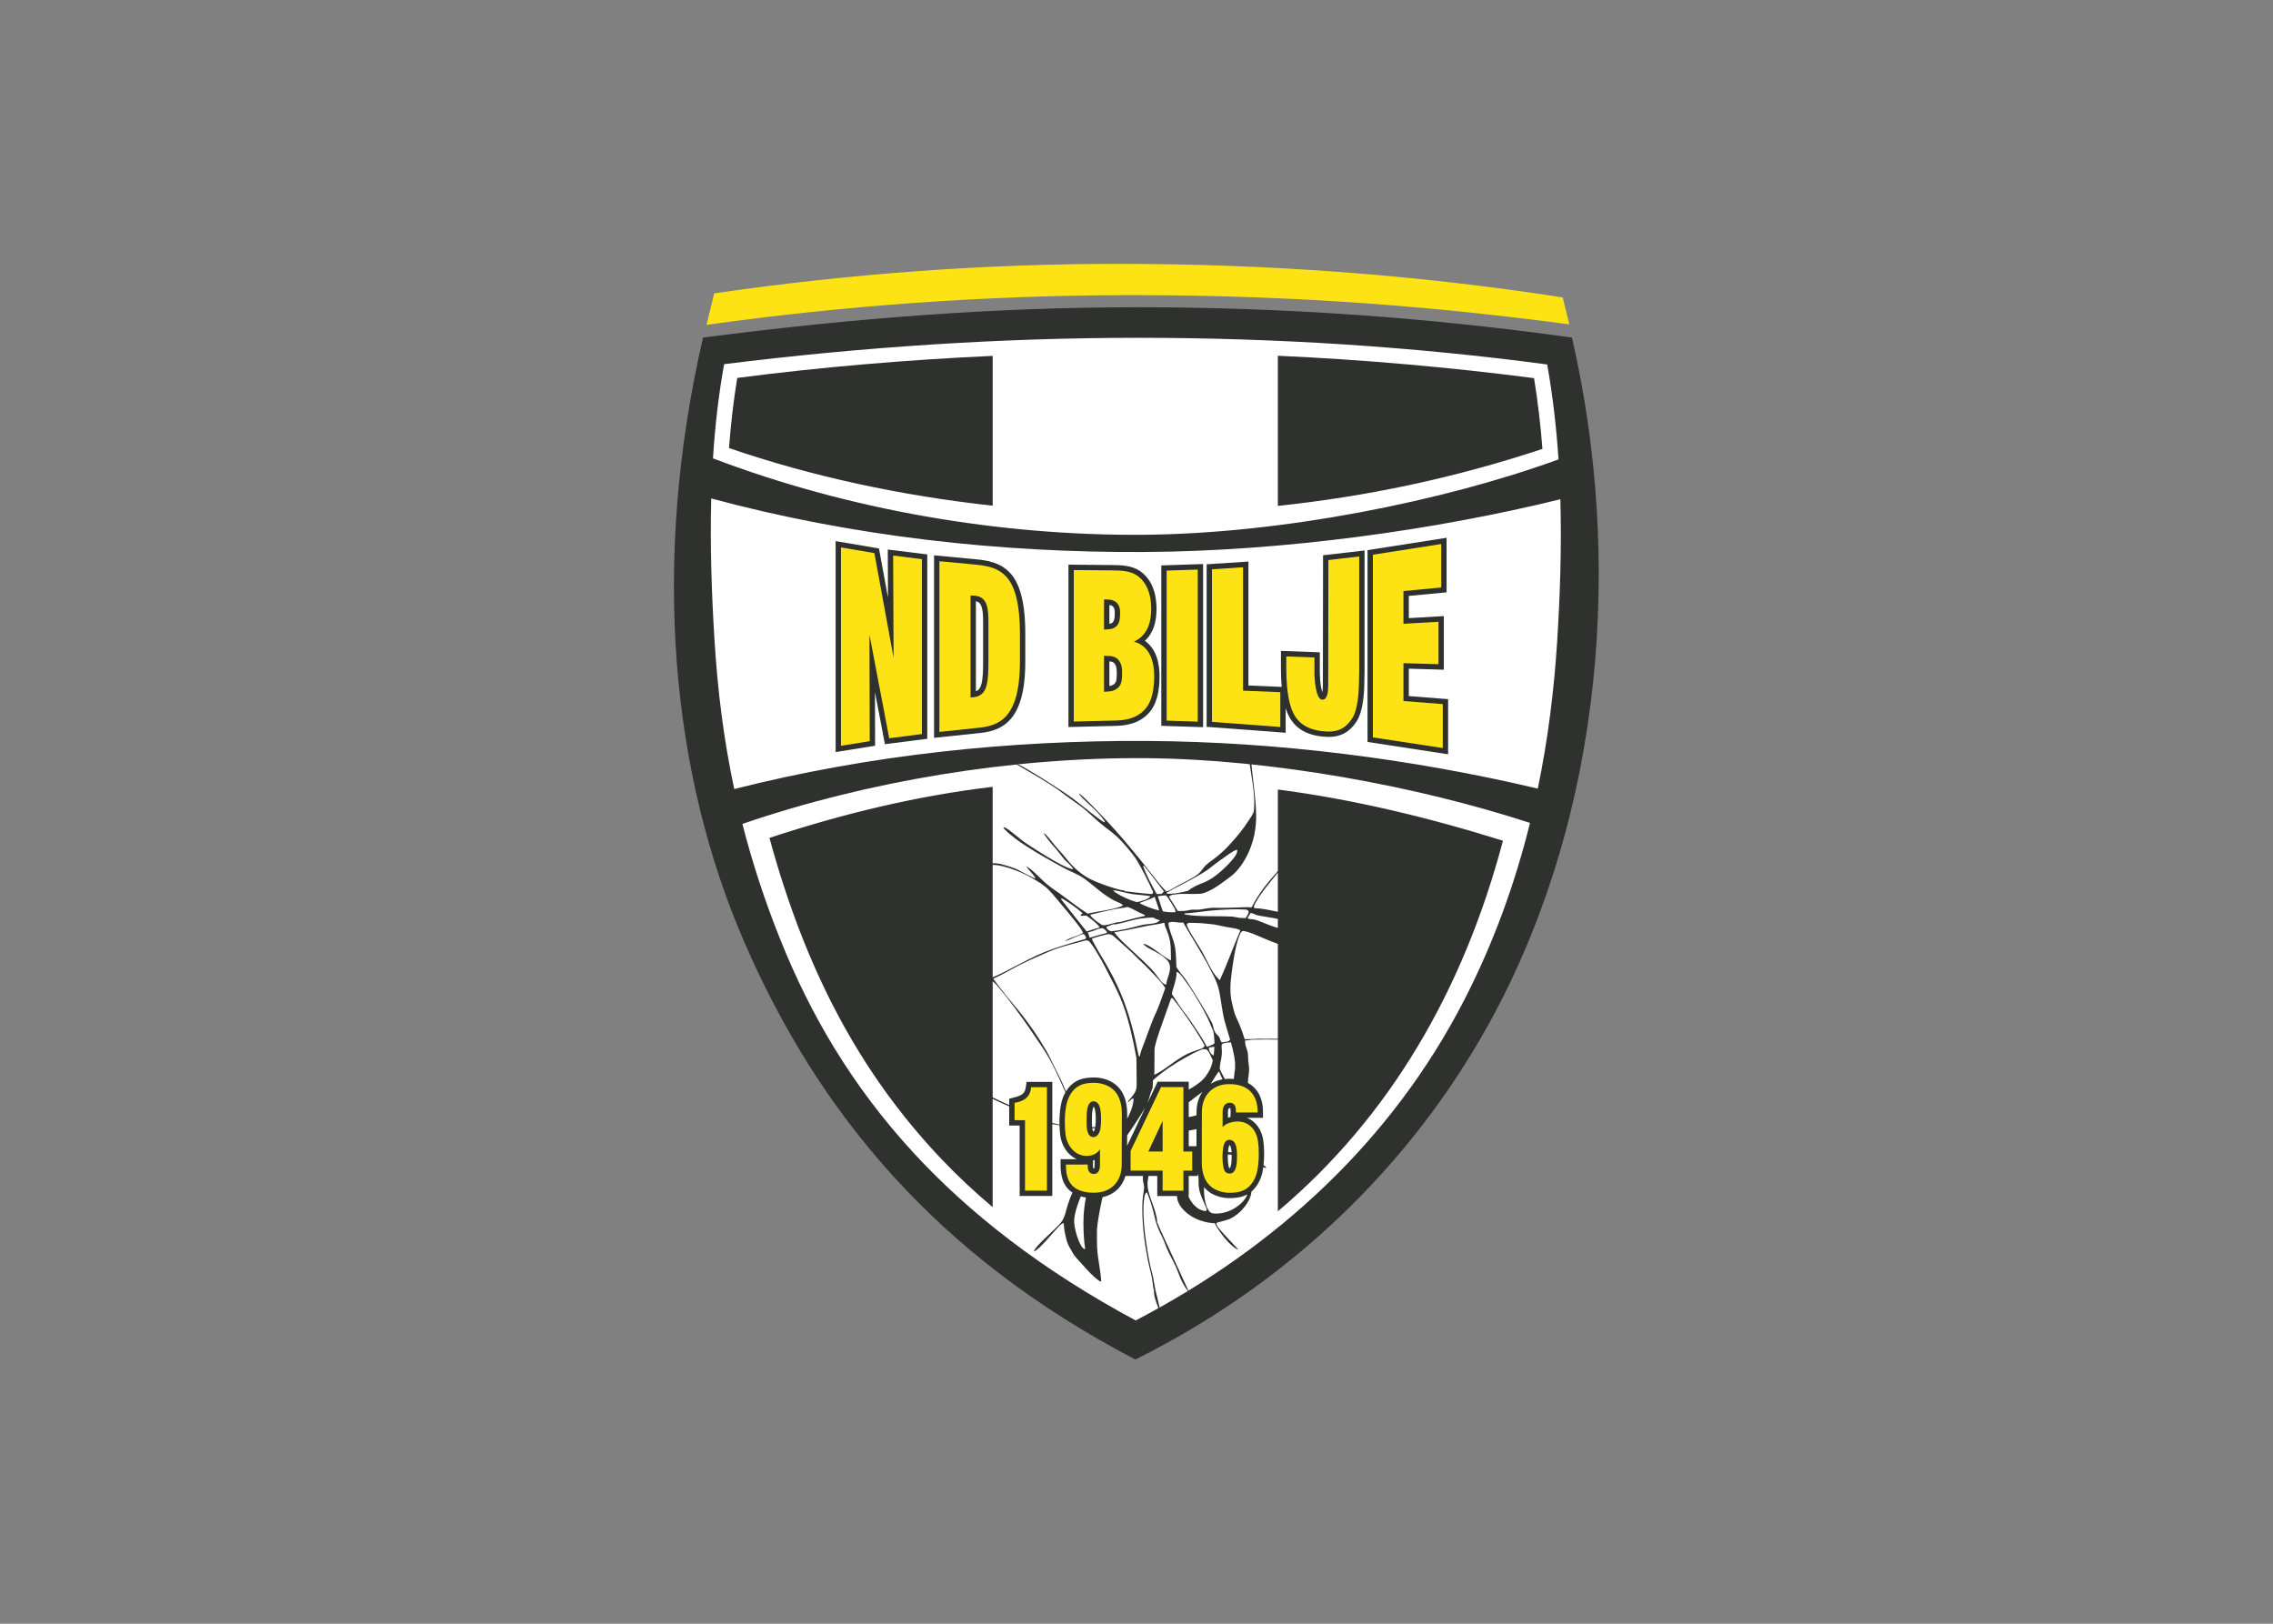 <svg clip-rule="evenodd" fill-rule="evenodd" stroke-linejoin="round" stroke-miterlimit="2" viewBox="0 0 560 400" xmlns="http://www.w3.org/2000/svg"><rect x="0" y="0" width="560" height="400" fill="#808080" stroke="none"/><g transform="matrix(.804 0 0 .804 160.268 64.978)"><path d="m16.087 22.622c45.095-5.874 89.015-9.311 133.419-9.303 44.404.009 88.792 3.118 132.853 9.303 15.704 68.201 9.446 144.932-23.817 207.217-22.155 41.486-58.4 80.207-109.959 105.89-60.604-31.528-97.013-75.254-119.869-127.953-22.152-51.078-28.714-115.307-12.627-185.154z" fill="#2e312d"/><path d="m22.561 30.763c-1.711 9.398-2.799 19.063-3.419 28.856 41.525 15.829 88.11 23.776 132.053 23.415 42.252-.348 91.739-10.247 127.043-23.091-.641-9.738-1.747-19.456-3.468-29.087-41.462-5.531-83.436-8.166-125.266-8.174-42.073-.008-85.218 2.858-126.943 8.081zm-3.96 41.146c-.374 14.495.124 29.143 1.013 43.504.947 15.305 2.801 30.321 6.041 45.533 41.328-10.466 84.351-14.992 126.567-14.738 39.685.238 80.942 5.449 119.668 14.604 3.077-14.851 4.993-30.001 5.952-45.348.892-14.269 1.377-28.781.964-43.311-38.465 9.478-85.015 15.903-127.273 16.157-44.389.267-89.668-4.751-132.932-16.401zm9.554 99.714c2.986 11.704 6.845 23.587 11.792 35.866 8.898 22.09 21.515 44.251 40.955 65.243 16.814 18.156 38.733 35.437 67.765 51.04 43.127-22.497 78.546-55.128 100.68-98.188 8.955-17.422 15.532-35.579 20.155-54.259-34.351-11.229-79.006-19.524-117.618-19.841-40.905-.336-85.372 6.976-123.729 20.139z" fill="#fff"/><path d="m261.219 176.779c-22.729-7.118-46.022-12.712-68.982-15.691v25.009c-.99 1.076-2.03 2.284-3.002 3.489-.878 1.087-1.65 2.06-2.439 3.215-.931 1.362-1.843 2.891-2.604 4.398-1.606-.145-3.119.008-4.907.065-2.31.072-4.78.11-6.954.064-1.379-.028-3.453.585-4.812.586-.634.001-1.239-.069-1.869.008-.443.054-1.202.271-1.804.342-.611.072-1.514.027-2.289.038-.942-1.652-1.681-2.691-2.531-4.089-.205-.563.397-.784 1.268-.927.819-.134 2.127-.241 2.75-.229 2.245.041 5.374.124 6.318-.184 2.73-.894 4.875-2.515 6.769-3.903 1.228-.9 2.244-1.604 3.207-2.624 1.971-2.088 3.493-4.722 4.59-7.608.894-2.355 1.425-4.912 1.593-7.415.216-3.217-.12-6.483-.562-10.565-.285-2.625-.663-5.384-.989-8.979h-.49c.109 2.044.868 5.824 1.258 9.168.323 2.77.316 5.315.169 6.575-.118 1.016-1.065 2.187-1.563 2.971-1.572 2.475-3.385 4.762-5.475 7.029-.989 1.073-1.815 1.973-2.765 2.815-2.129 1.89-3.563 2.763-4.847 3.857-.571.486-1.183 1.499-1.851 2.226-.401.436-1.243 1.071-1.603 1.289-1.439.871-3 1.725-4.672 2.534-.084.045-.44.21-1.187.644-.64.372-1.406.831-1.993 1.129-.479.244-.878.329-.923.286-.284-.267-.524-.538-.785-.826-1.445-1.594-3.626-4.406-6.286-7.781-1.084-1.375-2.285-2.774-3.467-4.225-6.276-7.706-14.166-15.566-15.506-16.702-1.265-1.072-.613.051 1.516 2.034 1.98 1.844 3.729 3.28 5.581 5.883.193.272.285.611-.264.333-.449-.228-1.185-.815-2.099-1.475-2.648-1.916-6.157-5.115-10.714-8.061-5.197-3.359-10.86-7.029-13.818-8.306-.069-.03-2.617-1.436-1.071-.427 1.943 1.27 6.993 3.969 11.837 7.097 2.717 1.755 4.927 3.623 7.775 5.565 2.418 1.649 4.297 3.525 6.247 5.272 1.334 1.194 2.911 2.358 4.31 3.439 1.743 1.345 3.159 2.855 4.584 4.527 1.491 1.749 2.475 3.04 2.671 3.346 1.861 2.901 4.119 7.463 5.454 10.429.025.683-.395.709-.66.688-1.539-.123-5.167-.488-7.022-.75-.363-.052-.674-.049-.869-.087-.205-.039-.187-.222-.435-.28-.249-.059-.781-.077-1.065-.152-2.228-.586-5.407-1.63-7.419-2.512-1.727-.758-2.568-1.11-4.331-2.379-1.985-1.429-3.436-2.991-5.269-5.288-.92-1.152-1.964-2.164-2.795-3.188-1.483-1.827-2.608-3.342-3.366-3.921-.276-.21-.179.137-.065.305 1.156 1.697 2.507 3.292 3.912 4.874.796.896 1.575 2.069 2.38 2.974.377.424.843.74 1.197 1.09.402.397.798.899 1.203 1.402.123.152.071.351-.246.278-2.093-.48-6.875-3.266-11.109-6.005-1.556-1.007-3.182-2.017-4.345-2.924-1.393-1.087-3.561-2.944-4.508-3.507-.893-.532-1.437-.614-.706.177 1.542 1.669 4.338 3.731 6.739 5.262 4.088 2.606 7.619 4.56 11.743 6.801 1.614.877 3.878 1.704 5.444 2.756 2.443 1.639 4.802 3.94 7.28 5.593.742.495 1.479 1.004 2.422 1.466 1.213.594 2.786 1.168 2.596 1.488-.163.275-1.364.688-3.023 1.061-2.283.512-5.461.956-7.677 1.469-1.364-.828-2.65-1.745-3.925-2.703-1.839-1.381-3.569-2.609-3.898-2.876-1.074-.873-2.988-1.977-4.723-3.462-2.619-2.241-4.376-4.485-6.245-5.398-.418-.205 1.81 2.176 2.616 3.239.117.154.237.526-.392.249-1.222-.537-2.58-1.301-3.621-1.828-.694-.351-1.332-.763-2.184-1.082-1.279-.478-2.49-.844-3.579-1.139-1.19-.323-2.318-.525-3.2-.408v-23.447c-23.237 2.797-45.293 8.061-68.396 15.654 10.903 39.988 27.422 71.846 52.85 98.553 4.863 5.108 10.048 9.955 15.546 14.579v-33.177c1.586.769 3.325 1.538 5.067 2.307v5.865h3.205v21.587h10v-22.033c.729.137 1.462.263 2.2.38.031 1.089.115 2.157.253 3.16.427 3.119 2.276 5.989 5.052 7.219h-4.953l-.012 1.626c-.023 2.981.519 6.054 2.91 8.072.231.195.471.375.719.54-.513 1.135-.972 2.346-1.333 3.476-.703 2.2-.876 3.455-1.447 4.509-.087.161-.326.823-1.414 1.955-1.812 1.886-4.99 4.663-6.492 6.378-.505.578-.929 1.187-1.064 1.512-.041.099-.133.249.156.131.291-.119.873-.535 1.694-1.313 1.744-1.655 4.216-4.733 5.784-6.314.673-.679 1.083-.942 1.329-.972.099-.013.128.046.135.207.092 1.902.652 4.694 1.259 6.182.257.63.625 1.181.97 1.794.305.541.584 1.144.985 1.675.665.882 1.537 1.752 2.298 2.611 1.688 1.902 3.272 3.743 5.555 5.367.121.086.41-.006.398-.181-.228-3.553-.986-6.159-1.244-10.082-.07-1.062-.087-5.102-.038-5.777.165-2.289.917-6.254 1.691-9.751 3.56-.769 6.033-3.15 7.03-6.506h5.376c-.17 1.913.238 1.938.341 3.35.044.594-.426 2.925-.507 4.518-.15 2.939.034 6.104.306 9.052.272 2.953.914 6.556 1.353 8.857.387 2.028.929 3.764 1.257 5.516.23 1.233.274 2.26.401 3.029.036.222.166.319.173.515.084 2.251.367 2.899 1.51 5.973l.369-.188c-.238-.624-.299-1.263-.799-3.26-.193-.775-.436-1.636-.65-2.633-.242-1.131-.389-2.492-.649-3.661-.319-1.428-.721-2.788-1.039-4.297-.423-2.002-.755-4.187-1.085-6.345-.777-5.066-1.121-10.621-.59-13.712.162-.946.224-1.276.77-1.728.547.967 1.652 4.296 2.333 7.256.226.981.316 1.507.669 2.534.754 2.199 1.445 3.241 2.171 4.946.342.803.612 1.611.944 2.408.812 1.942 1.913 3.757 2.717 5.542.855 1.901 1.411 3.757 2.227 5.211.773 1.376 1.521 2.491 2.231 3.225l-.372-.527c.121.125-2.572-5.582-5.695-12.435-1.319-2.893-2.833-6.021-4.054-8.952.009-1.652-.832-4.081-1.444-5.741-.821-2.23-1.361-3.985-1.444-4.932-.192-2.192.182-2.443.202-3.43l.003-.091h2.72v6.156h6.05c-.023 2.131 1.591 4.23 3.759 5.771 2.08 1.479 4.992 2.471 7.854 2.582.359 1.196 2.741 4.354 4.021 5.692 1.754 1.833 3.057 2.545 3.07 2.282.006-.118-3.391-3.528-5.415-5.889-.467-.544-.778-.925-.971-1.265-.473-.837-.309-.944.421-1.147.992-.274 2.497-.63 3.484-1.037 3.599-1.721 6.456-5.651 6.584-8.361.098-.082.195-.167.291-.256 1.733-1.606 2.747-3.81 3.168-6.111.065-.36.124-.729.175-1.105.281.084.594.204.898.331-.078-.42-.434-.705-.826-.909.284-2.49.255-5.216-.072-7.576-.44-3.17-2.212-5.867-4.989-6.959h4.89l.013-1.625c.033-4.343-1.65-7.456-4.63-9.073.011-.332.017-.665.054-1.017.108-1.027.314-2.134.317-3.15.003-.909-.185-1.696-.264-2.581-.07-.781-.024-1.663-.139-2.43-.127-.837-.501-1.587-.69-2.387-.108-.458-.11-.949-.177-1.412 1.197-.089 1.549-.263 2.568-.283 2.409-.047 5.167-.075 7.507-.017v52.617c34.137-28.76 56.768-67.477 68.982-113.555zm-68.982 9.768v12.003c-2.235-.418-4.522-1.032-6.834-1.082-.527-.011-.596-.3-.46-.732.096-.306.265-.605.382-.822.858-1.593 1.845-2.978 2.644-4.02 1.823-2.381 3.223-4.094 4.268-5.347zm0 14.208v2.742c-2.081-.595-3.999-1.404-5.93-2.175-.518-.207-1.077-.38-1.657-.463-.396-.057-.767-.035-1.175-.1-.658-.105-.44-.452-.323-.643.257-.414.492-.842.755-1.224.754.196 1.077.293 1.86.687 1.447.335 3.661.608 5.2.907.435.085.858.175 1.27.269zm0 7.635v29.069c-2.011-.026-3.879-.003-6.121-.007-.309-.001-.762.058-1.07.068-1.049.037-2.023.037-2.963.098-.008-.029-.016-.057-.025-.085-.967-3.121-1.906-5.223-2.65-6.792-.518-1.093-.819-2.617-1.122-3.796-.872-3.396-.625-6.481-.199-9.727.396-3.008 1.107-8.309 2.373-11.354.284-.682.407-1.106.974-1.426.629-.014 1.675.282 2.943.77 2.281.88 5.28 2.268 7.86 3.182zm-24.931 56.768c-.766.166-1.554.293-2.376.441v4.769h2.364zm-2.512 20.491c.742 1.754 1.884 3.049 2.942 3.771.544.371 1.177.596 1.88.779.604.164 1.027-.018.638-.999-.71-1.79-1.774-3.63-2.184-5.932-.117-.66-.161-2.295-.146-3.496-.112-.349-.208-.706-.289-1.07v.791h-2.705v6.156zm12.171-13.5c.371.048.739.094 1.1.135-.015-.3-.042-.599-.087-.895-.04-.267-.181-1.235-.557-1.322-.159.195-.284.718-.318.93-.059.354-.105.743-.138 1.152zm1.118.868c-.391-.039-.779-.081-1.164-.125-.05 1.193.006 2.462.198 3.442.029.151.12.588.218.756.051.008.121.01.158.01h.027c.225-.192.396-1.053.436-1.315.115-.76.116-1.518.125-2.285.002-.16.003-.321.002-.482zm-8.45 9.932c-.178 2.219.393 7.732 2.711 8.005 5.035.593 9.709-3.198 10.55-5.819-1.667.919-3.554 1.156-5.559 1.156-1.753 0-3.587-.444-5.135-1.271-1.045-.558-1.891-1.261-2.567-2.071zm-4.703-21.509c.813-.123 1.578-.268 2.385-.554l.003-.976c.005-2.37.639-4.483 1.791-6.161-1.202.894-2.809 2.062-4.178 3.181zm13.822-11.665c.078-.95.235-2.467.392-2.988-.074-.727.029-1.554-.044-2.257-.205-1.991-.68-3.964-1.255-5.986-.683.067-1.375.087-1.945.214-.45.101-.76.302-.898.587-.03 1.347.15 1.644.055 2.856-.138 1.773-.544 2.688-.655 4.34-.017.242.803 1.744 1.575 3.254.292-.032.591-.054.895-.065.652-.022 1.279-.007 1.88.045zm-3.479.119c-.353-.77-.758-1.719-1.058-2.409-.469.284-1.551 2.32-2.572 3.799 1.049-.677 2.267-1.153 3.63-1.39zm-10.343 3.132c1.308-.728 2.48-1.458 3.757-2.537 1.294-1.091 2.877-3.271 3.438-5.603.061-.253.118-.513.172-.782-.426-1.034-.999-2.359-1.632-3.146-.137-.17-.543-.359-1.408-.301-.232.078-.467.163-.702.255-1.543.598-3.149 1.472-4.475 2.221-3.531 1.994-6.993 4.232-10.062 6.989-.022.112-.043.223-.059.334l-.089 1.973c-.771 1.961-1.111 3.498-1.634 4.836l3.165-6.643h9.529zm-13.312 5.535-.028.049c-.877 1.474-3.615 5.705-5.538 8.476l-.007 3.175zm-5.555 3.407c1.816-3.419 1.91-5.308 1.948-5.975.042-.727-1.097.423-1.669.935l-.002-.342c.702-.791 1.18-1.303 1.828-2.255.517-.76.816-1.745.809-2.56l-.077-8.421c-1.107-6.161-2.361-11.503-4.07-16.24-1.155-3.203-2.718-6.129-4.106-8.846-1.852-3.625-3.643-7.184-5.953-10.277-.19-.255-.433-.495-.667-.585-.286-.11-.56-.086-.711-.096-2.849.819-5.409 1.367-8.411 2.343-2.082.678-4.026 1.619-6.148 2.544-1.995.869-4.173 1.857-6.032 2.826-2.7 1.406-5.162 2.875-7.782 4.036 1.144 1.56 2.475 3.316 3.83 5.014 1.658 2.079 3.404 4.011 5.023 6.098 2.527 3.257 4.886 6.668 6.859 10.057.385.662.853 1.401 1.251 2.168.759 1.466 1.451 3.039 2.152 4.387 1.224 2.354 2.25 4.551 3.17 6.81.444-.722.977-1.389 1.604-1.977 2.001-1.875 4.444-2.298 7.107-2.298 1.757 0 3.593.451 5.141 1.287 3.739 2.019 4.918 5.911 4.909 9.885zm-18.917-8.112c-1.263-2.891-2.68-6.019-4.163-8.868-1.246-2.395-2.948-5.06-4.384-7.068-.96-1.341-1.852-2.816-2.829-4.193-2.781-3.92-5.723-8.048-8.932-11.819-.659-.775-1.092-1.378-1.99-2.052v35.567c1.413.632 2.96 1.464 5.067 2.322v-1.916c1.901-.489 3.391-.768 4.277-1.621.781-.752.795-1.971 1.047-3.538h7.881v12.576c.805.168 1.485.356 2.194.509-.044-2.03.098-4.118.434-5.976.248-1.374.705-2.718 1.398-3.923zm-22.298-35.233c2.548-1.037 4.397-2.079 6.658-3.251 2.836-1.471 5.839-3.073 9.18-4.46 1.519-.63 3.135-1.161 4.788-1.713 2.146-.715 4.425-1.345 7.105-2.119l.608-.177c.506-.348.217-.906-.454-1.572-.262.062-.548.133-.957.289-2.124.813-3.598 1.646-4.454 1.825-.646.135.538-.572 2.38-1.199.612-.208 1.331-.491 2.114-.835.315-.138.457-.219.708-.404-.264-1.158-3.637-5.143-7.414-9.635-.521-.619-2.856-3.53-4.171-4.541-3.305-2.541-8.078-4.963-12.614-6.132-1.366-.351-2.568-.532-3.477-.505zm30.524 46.266c.292 0 .574-.002.854-.012-.075.324-.282.897-.523 1.064-.156-.173-.268-.675-.331-1.052zm.913-.369c-.325.004-.646.006-.964.006l-.001-.006c-.081-.764-.059-1.521-.051-2.286.009-.836.003-1.656.11-2.488.038-.296.188-1.178.408-1.472.006.001.012.003.016.004.196.105.386.857.43 1.082.285 1.479.272 3.6.052 5.159zm36.263-21.893c.119-.853.204-1.762.248-2.711-.526.033-1.1.112-1.706.238.046 1.364.78 2.058 1.458 2.473zm-34.021-39.057c.715.244 1.397 1.105 1.358 1.454-1.661.406-3.482.935-5.223 1.446-.052-.011-.094-.033-.12-.072l-.391-1.16-.217-.283c.524-.187 1.045-.368 1.669-.54.582-.16 1.216-.531 1.829-.678.251-.059.697-.148 1.095-.167zm2.873 2.108c.341.159.529.386.772.59 1.708 1.438 3.361 3.047 5.049 4.513.844.733 1.381 1.426 2.215 2.189 1.847 1.688 3.508 3.389 5.181 5.149.49.515.966 1.102 1.467 1.612.444.451 1.224 1.465 1.667 2.151-1.041 2.892-1.712 4.985-2.664 7.149-.374.852-.801 1.721-1.173 2.65-.952 2.376-1.814 4.892-2.48 6.63-.607 1.584-1.211 3.051-1.549 4.574-.038.173-.29-.14-.324-.312-2.763-14-5.823-21.407-12.28-31.876-.708-1.149-1.267-2.285-1.943-3.549-.059-.109-.035-.299.04-.446 1.455-.464 2.829-.844 4.22-1.185.664-.163 1.159-.141 1.802.161zm18.145 19.322c.192.003.384-.015.553.189 3.58 4.346 8.604 12.109 9.697 14.35-.006.317-.435.648-.85.9-.497.16-.969.314-1.361.455-1.272.46-2.609.913-3.823 1.588-1.903 1.058-3.733 2.386-5.564 3.71-1.306.944-2.419 1.653-3.838 2.327.025-.186.041-.374.043-.565l.044-7.165c.009-1.294 1.272-5.016 2.114-7.328 1.128-3.096 1.934-5.613 2.953-8.341.009-.022.019-.064.032-.12zm10.936 14.94c-.7-1.402-1.834-3.312-3.074-5.095-1.015-1.458-2.115-3.278-3.408-4.927-1.3-1.66-2.865-3.985-4.235-6.131.09-.526.176-1.027.209-1.126.553-1.656 1.048-3.484 1.219-4.8.045-.346-.007-.566-.073-.781.684-.402 1.994 1.67 2.77 2.694 1.545 2.039 2.882 4.282 4.224 6.55 1.428 2.415 2.733 4.824 3.594 7.086.223.587.594 1.179.747 1.775.142.555.199 1.175.255 1.799.057.623.114 1.25.113 1.816-.104.328-1.14.736-2.341 1.14zm-12.479-19.027c-.325-.083-.664-.271-1.031-.55-.513-.39-1.324-1.618-2.232-2.801-.494-.643-1.03-1.236-1.533-1.76-2.295-2.393-5.646-5.279-8.572-8.126-1.225-1.191-2.24-2.399-2.501-2.836 2.663-.458 6.232-1.128 9.02-1.755 2.534-.57 4.246-.603 6.293-1.191.063.431.164.92.319 1.283.635 1.486 1.213 3.057 1.473 4.642.26 1.577.199 3.728.238 4.702.002.054.097.957-.136.881-1.083-.357-4.006-2.766-6.081-4.08-1.087-.689-2.198-1.054-2.213-.918-.017.149.479.632 1.403 1.177 1.351.797 3.458 1.692 4.904 2.889 1.412 1.17 1.831 1.953 1.83 3.239 0 .767-.14 1.598-.602 2.856-.296.805-.433 1.505-.579 2.348zm-16.817-16.384c-.296-.065-.547-.177-.754-.309-.621-.399-.843-.986-.69-1.064.375-.146 1.344-.524 1.812-.69.466-.164.723-.02 1.204-.103 1.761-.305 5.107-1.402 7.32-1.714 1.515-.213 2.644-.332 3.975-.315.654.327 1.308.724 2.032.771-.256.461-.997.776-1.507.91-1.124.296-2.585.286-3.81.546-1.315.28-3.264.868-5.259 1.3-1.478.319-2.973.527-4.323.668zm36.41 33.154c-.522-1.772-1.102-3.588-1.63-5.49-.781-2.819-1.17-6.902-1.719-9.443-.451-2.09-1.23-3.688-2.046-5.256-.522-1.006-1.04-2.064-1.566-3.023-1.722-3.142-3.585-6.112-5.552-9.455-.608-1.033-1.227-2.053-1.854-3.18-1.917.241-3.089-.625-4.528.108.093 2.362 1.538 4.47 2.061 7.669.329 2.008.278 4.061.382 5.834l.001.031c.797 1.424 2.343 2.955 3.579 4.904 1.809 2.849 3.62 5.726 5.364 8.699.631 1.075 1.223 2.194 1.846 3.285.515.902.532 2.173 1.057 3.096.256.455.826.818 1.301 1.528.324.485.226 1.02.745 1.598 1.126-.24 2.16-.081 2.559-.905zm-19.194-43.666c-.184-.164-.37-.342-.531-.514l-2.434.261 1.534 4.639c.51.106 1.014.199 1.584.248.678.059 1.594.05 2.348.025-.04-.457-.135-.853-.339-1.204-.656-1.126-1.357-2.265-2.162-3.455zm24.064 3.865c-2.88-.213-6.046-.041-9.138.166-3.191.213-6.379.811-9.747 1.025.032.014.03.273.305.322 4.347.77 9.525.38 14.255.63.773.041 1.64.309 2.384.392.661.074 1.225.002 1.836.084.261-.467.598-.887.806-1.375.164-.384.309-1.116-.701-1.244zm-1.725 6.407c-.567-.591-2.41-.75-4.399-1.103-1.129-.201-2.238-.512-3.495-.723-.859-.144-1.828-.183-2.765-.298-1.736-.212-3.543-.189-4.982-.235l-.094-.003c-.998.276-.621.875-.377 1.414.587 1.293 1.554 2.803 2.477 4.311.632 1.032 1.349 2.097 1.963 3.194 1.292 2.308 2.4 4.856 3.499 6.463.667.976 1.373 1.775 1.859 2.221 2.434-5.28 4.287-10.628 6.314-15.241zm-1.047-24.76c.227.398-.036 1.127-.381 1.705-1.091 1.827-4.788 5.47-7.326 7.067-1.369.861-2.231 1.219-3.569 1.739-1.218.474-2.618 1.189-3.698 2.081-2.068.514-4.378 1.03-6.428.883l-.171-.316c.256-.023.74-.372.964-.494.554-.303.971-.568 1.536-.869.719-.383 1.641-.834 2.367-1.214 2.178-1.14 4.377-2.328 6.541-3.652.707-.433 1.393-.89 2.092-1.46 1.624-1.325 4.086-3.072 5.735-4.209.954-.658 1.687-1.068 2.338-1.261zm-35.092 12.944c1.313.322 2.163.514 3.308.695.709.112 3.258.262 5.249.602-.407.932-2.673 1.53-4.129 1.836-2.246-.639-4.597-1.692-6.433-2.895-.32-.21-.669-.446-.888-.708.744-.055 2.116.279 2.893.47zm-9.802 6.973c-.023.296.265.589.427.755 1.039 1.067 2.267 1.856 3.145 2.416.534.117 1.066.038 1.72-.102.804-.171 2.013-.533 2.838-.727.345-.081.688-.023 1.025-.104 1.12-.267 2.166-.599 3.229-.856 1.554-.376 2.716-.674 4.135-.971.172-.035.41-.214.038-.364-2.193-.88-3.531-1.909-5.186-2.417-1.166.317-2.603.406-4.048.689-2.369.464-4.966 1.094-7.323 1.681zm2.858 3.889c-.22-.416-1.182-1.599-4.063-3.595l-1.718.054c-.31.009.095-.527.546-.76-2.294-2.155-5.87-4.337-6.04-4.422-.677-.337-.619.038-.462.236 1.422 1.785 2.901 3.712 4.365 5.542 1.117 1.397 2.278 2.799 3.363 4.194.849-.276 1.657-.53 2.337-.742.547-.169 1.105-.355 1.672-.507zm18.203-5.176c-.348-1.455-.961-2.941-1.383-4.166-1.219.653-3.213 1.357-4.197 1.68-.218.071-.45.226-.175.373 1.262.676 3.716 1.622 5.755 2.113zm1.481-5.835c-3.195-4.174-5.579-7.241-6.016-7.762-.29-.344-.412-.098-.211.471.673 1.904 2.612 5.664 3.997 8.078l1.364-.02c.176-.045.582-.459.866-.767zm-23.927 93.774c-.364 1.894-.609 4.081-.697 5.584-.178 3.051.052 7.718.433 9.76.087.467-.078.676-.643.137-1.227-1.171-2.886-6.219-2.681-8.741.201-2.473 1.402-5.508 2.015-7.083.514.15 1.041.262 1.573.343zm2.307-8.872c.043.01.108.013.14.013.015 0 .036 0 .056-.002.131-.221.162-.834.163-1.045l.004-1.613c-.151.054-.304.102-.46.146l-.035 1.312c-.009.353.004.853.132 1.189zm41.913-18.526c-.045-.011-.112-.013-.145-.014-.471-.001-.53.672-.531 1.017l-.004 1.942c.252-.084.509-.155.768-.215l.039-1.42c.009-.337-.008-.992-.127-1.31zm-153.581-202.239c25.268 8.712 52.952 14.634 80.795 17.664v-45.9c-26.525 1.205-52.987 3.472-78.268 6.758-1.174 7.113-1.987 14.289-2.527 21.478zm168.184 17.729c27.034-2.853 53.932-8.466 81.077-17.459-.565-7.259-1.402-14.498-2.576-21.683-26.048-3.373-52.253-5.664-78.501-6.861z" fill="#2e312d"/><path d="m17.175 18.724c42.058-5.92 84.873-8.925 126.178-9.098 46.812-.196 90.516 2.591 138.203 8.942l-2.029-8.253c-44.904-6.966-90.068-10.256-135.746-10.287-41.044-.028-82.332 2.953-124.266 9.039z" fill="#fee314"/><path d="m68.778 131.22.041 16.461-12.092 1.927v-64.633l13.282 2.256 2.76 15.047-.062-14.721 12.097 1.5v56.483l-12.978 1.662z" fill="#2e312d"/><path d="m67.094 113.649.083 32.634-8.812 1.405v-60.773l10.239 1.739 5.88 32.061-.131-31.303 8.812 1.092v53.594l-10.019 1.283z" fill="#fee314"/><path d="m86.887 145.259v-55.923l12.294 1.156c4.244.399 7.881.99 10.956 4.19 4.102 4.269 4.702 12.748 4.702 18.44v8.842c0 5.637-.622 13.059-4.461 17.516-2.398 2.785-5.657 3.894-9.22 4.271zm12.821-14.272c.287-.104.553-.25.775-.452.753-.69 1.027-2.06 1.164-3.021.303-2.128.268-4.493.268-6.644v-10.67c0-1.542.076-4.993-1.052-6.193-.302-.321-.713-.505-1.155-.607z" fill="#2e312d"/><path d="m98.07 132.876c5.274-.068 5.483-4.077 5.483-12.006v-10.67c0-5.055-.289-8.794-5.483-8.537zm-9.545 10.562v-52.303l10.503.988c4.315.406 7.332.994 9.927 3.694 3.355 3.492 4.245 10.66 4.245 17.305v8.842c0 6.68-.953 12.835-4.064 16.447-2.096 2.434-4.978 3.375-8.15 3.71z" fill="#fee314"/><path d="m151.479 115.529c3.559 2.452 4.62 7.088 4.497 11.544-.108 3.93-.741 8.049-3.636 10.953-2.643 2.653-6.104 3.476-9.752 3.564l-14.521.353v-49.751l13.46.118c2.892.025 5.969.144 8.444 1.829 3.806 2.59 5.089 7.151 5.089 11.543 0 3.896-.9 7.421-3.581 9.847zm-10.865 13.851c.396-.055.766-.161 1.127-.369.597-.344.908-.839 1.01-1.519.104-.696.124-1.427.124-2.13 0-.704-.034-1.601-.325-2.256-.141-.317-.408-.754-.712-.94-.377-.231-.787-.319-1.224-.342zm0-19.069c.301-.041.643-.139.876-.315.803-.605.763-2.152.763-3.057 0-.57-.014-1.037-.28-1.545-.128-.245-.295-.459-.546-.584-.26-.129-.531-.218-.813-.262z" fill="#2e312d"/><path d="m138.975 112.105 1.654-.147c.725-.065 1.378-.3 1.847-.654 1.363-1.026 1.416-2.821 1.416-4.365 0-1.149-.155-1.708-.466-2.303s-.735-1.027-1.269-1.293-1.157-.448-1.864-.465l-1.318-.031zm.001 19.036 1.366-.088c.84-.055 1.545-.235 2.217-.623.864-.498 1.61-1.339 1.812-2.696.095-.632.142-1.398.142-2.372 0-1.354-.156-2.225-.466-2.922-.31-.696-.786-1.324-1.355-1.672s-1.217-.542-2.011-.581l-1.706-.086zm-9.271 9.123v-46.419l11.807.103c2.845.025 5.496.156 7.538 1.545 2.624 1.787 4.371 5.141 4.371 10.189 0 5.229-1.718 8.416-5.275 10.103 4.947 1.351 6.33 6.267 6.192 11.243-.129 4.674-1.053 7.729-3.158 9.842-2.106 2.112-4.939 2.993-8.632 3.082z" fill="#fee314"/><path d="m156.524 141.569v-49.146l12.803-.419v49.984z" fill="#2e312d"/><path d="m158.162 139.983v-45.974l9.526-.312v46.598z" fill="#fee314"/><path d="m183.217 129.225 11.411.468v14l-24.214-1.805v-49.81l12.803-.839z" fill="#2e312d"/><path d="m172.052 140.367v-46.754l9.526-.625v37.809l11.412.469v10.661z" fill="#fee314"/><path d="m205.875 131.284c.144-.785.159-1.886.159-2.299l.055-39.668 12.714-1.472v36.744c0 1.433-.052 2.866-.079 4.298-.063 3.307-.492 8.464-2.314 11.26-2.573 3.948-5.775 5.197-10.416 4.732-6.307-.632-10.072-3.618-11.651-9.67-.907-3.474-1.159-7.472-1.159-11.058v-5.533l11.908.431v6.271c0 1.243.108 2.583.293 3.81.06.398.243 1.416.49 2.154z" fill="#2e312d"/><path d="m203.453 120.629v4.691c0 1.746.345 8.252 2.44 8.246 1.782-.005 1.778-3.379 1.78-4.579l.052-38.21 9.439-1.093v34.905c0 1.389-.051 2.819-.078 4.267-.051 2.662-.397 7.862-2.049 10.396-1.954 3-4.311 4.455-8.879 3.997-6.731-.675-9.119-4.196-10.23-8.453-.851-3.262-1.105-7.284-1.105-10.645v-3.834z" fill="#fee314"/><path d="m232.366 101.768v6.806l10.737-.624v16.426l-10.737-.313v8.399l12.044.937v16.895l-24.691-3.779v-58.77l24.218-3.79v16.721z" fill="#2e312d"/><g fill="#fee314"><path d="m221.357 145.108v-55.961l20.942-3.277v13.315l-11.572 1.092v10.033l10.737-.624v13.003l-10.737-.312v11.601l12.044.937v13.47z"/><path d="m114.758 262.403h-3.204v-5.325c3.924-.605 4.916-2.682 5.059-4.769h4.868v31.681h-6.723z"/><path d="m177.49 278.739c2.286.004 2.214-3.82 2.229-5.221.017-1.535.033-5.096-2.353-5.096-1.135 0-1.69 1.15-1.88 2.31-.302 1.834-.285 4.341.022 5.915.236 1.206.619 2.089 1.982 2.092zm1.909-18.685c.017-.649-.041-1.448-.245-1.966-.262-.666-.853-1.038-1.661-1.04-1.411-.004-2.17 1.203-2.173 2.651l-.012 4.821c.953-1.078 2.777-1.708 4.65-1.708 3.652 0 5.75 2.85 6.196 6.064.36 2.599.34 5.984-.164 8.74-.426 2.327-1.439 4.063-2.67 5.203-1.395 1.292-3.145 1.833-5.985 1.833-1.694 0-3.247-.481-4.364-1.077-3.299-1.762-4.056-5.272-4.049-8.343l.034-15.318c.011-4.903 3.053-8.376 7.973-8.546 6.011-.208 9.167 3.028 9.123 8.686z"/><path d="m135.687 256.632c-2.156.039-2.041 4.166-2.056 5.584-.017 1.553-.205 5.415 2.137 5.372 1.136-.021 1.906-1.38 2.096-2.553.302-1.855.285-4.392-.022-5.985-.236-1.219-.792-2.442-2.155-2.418zm-1.736 19.361c-.017.656.041 1.309.245 1.833.262.673.853 1.05 1.661 1.052 1.411.003 1.858-1.218 1.861-2.682l.012-4.877c-.781 1.219-2.207 2.03-4.079 2.03-3.652 0-6.009-3.186-6.455-6.437-.36-2.629-.34-6.053.164-8.841.426-2.355 1.439-4.11 2.67-5.264 1.395-1.307 3.145-1.855 5.985-1.855 1.694 0 3.247.488 4.364 1.09 3.299 1.782 4.056 5.333 4.049 8.44l-.034 15.497c-.011 4.959-2.923 8.516-8.188 8.645-2.819.069-5.052-.534-6.579-1.824-1.731-1.461-2.352-3.766-2.329-6.807z"/><path d="m156.924 272.006v-9.21h-.081l-4.294 9.21zm-9.811-.177 9.322-19.569h6.857v19.746h2.704v5.849h-2.704v6.155h-6.368v-6.155h-9.811z"/></g></g></svg>